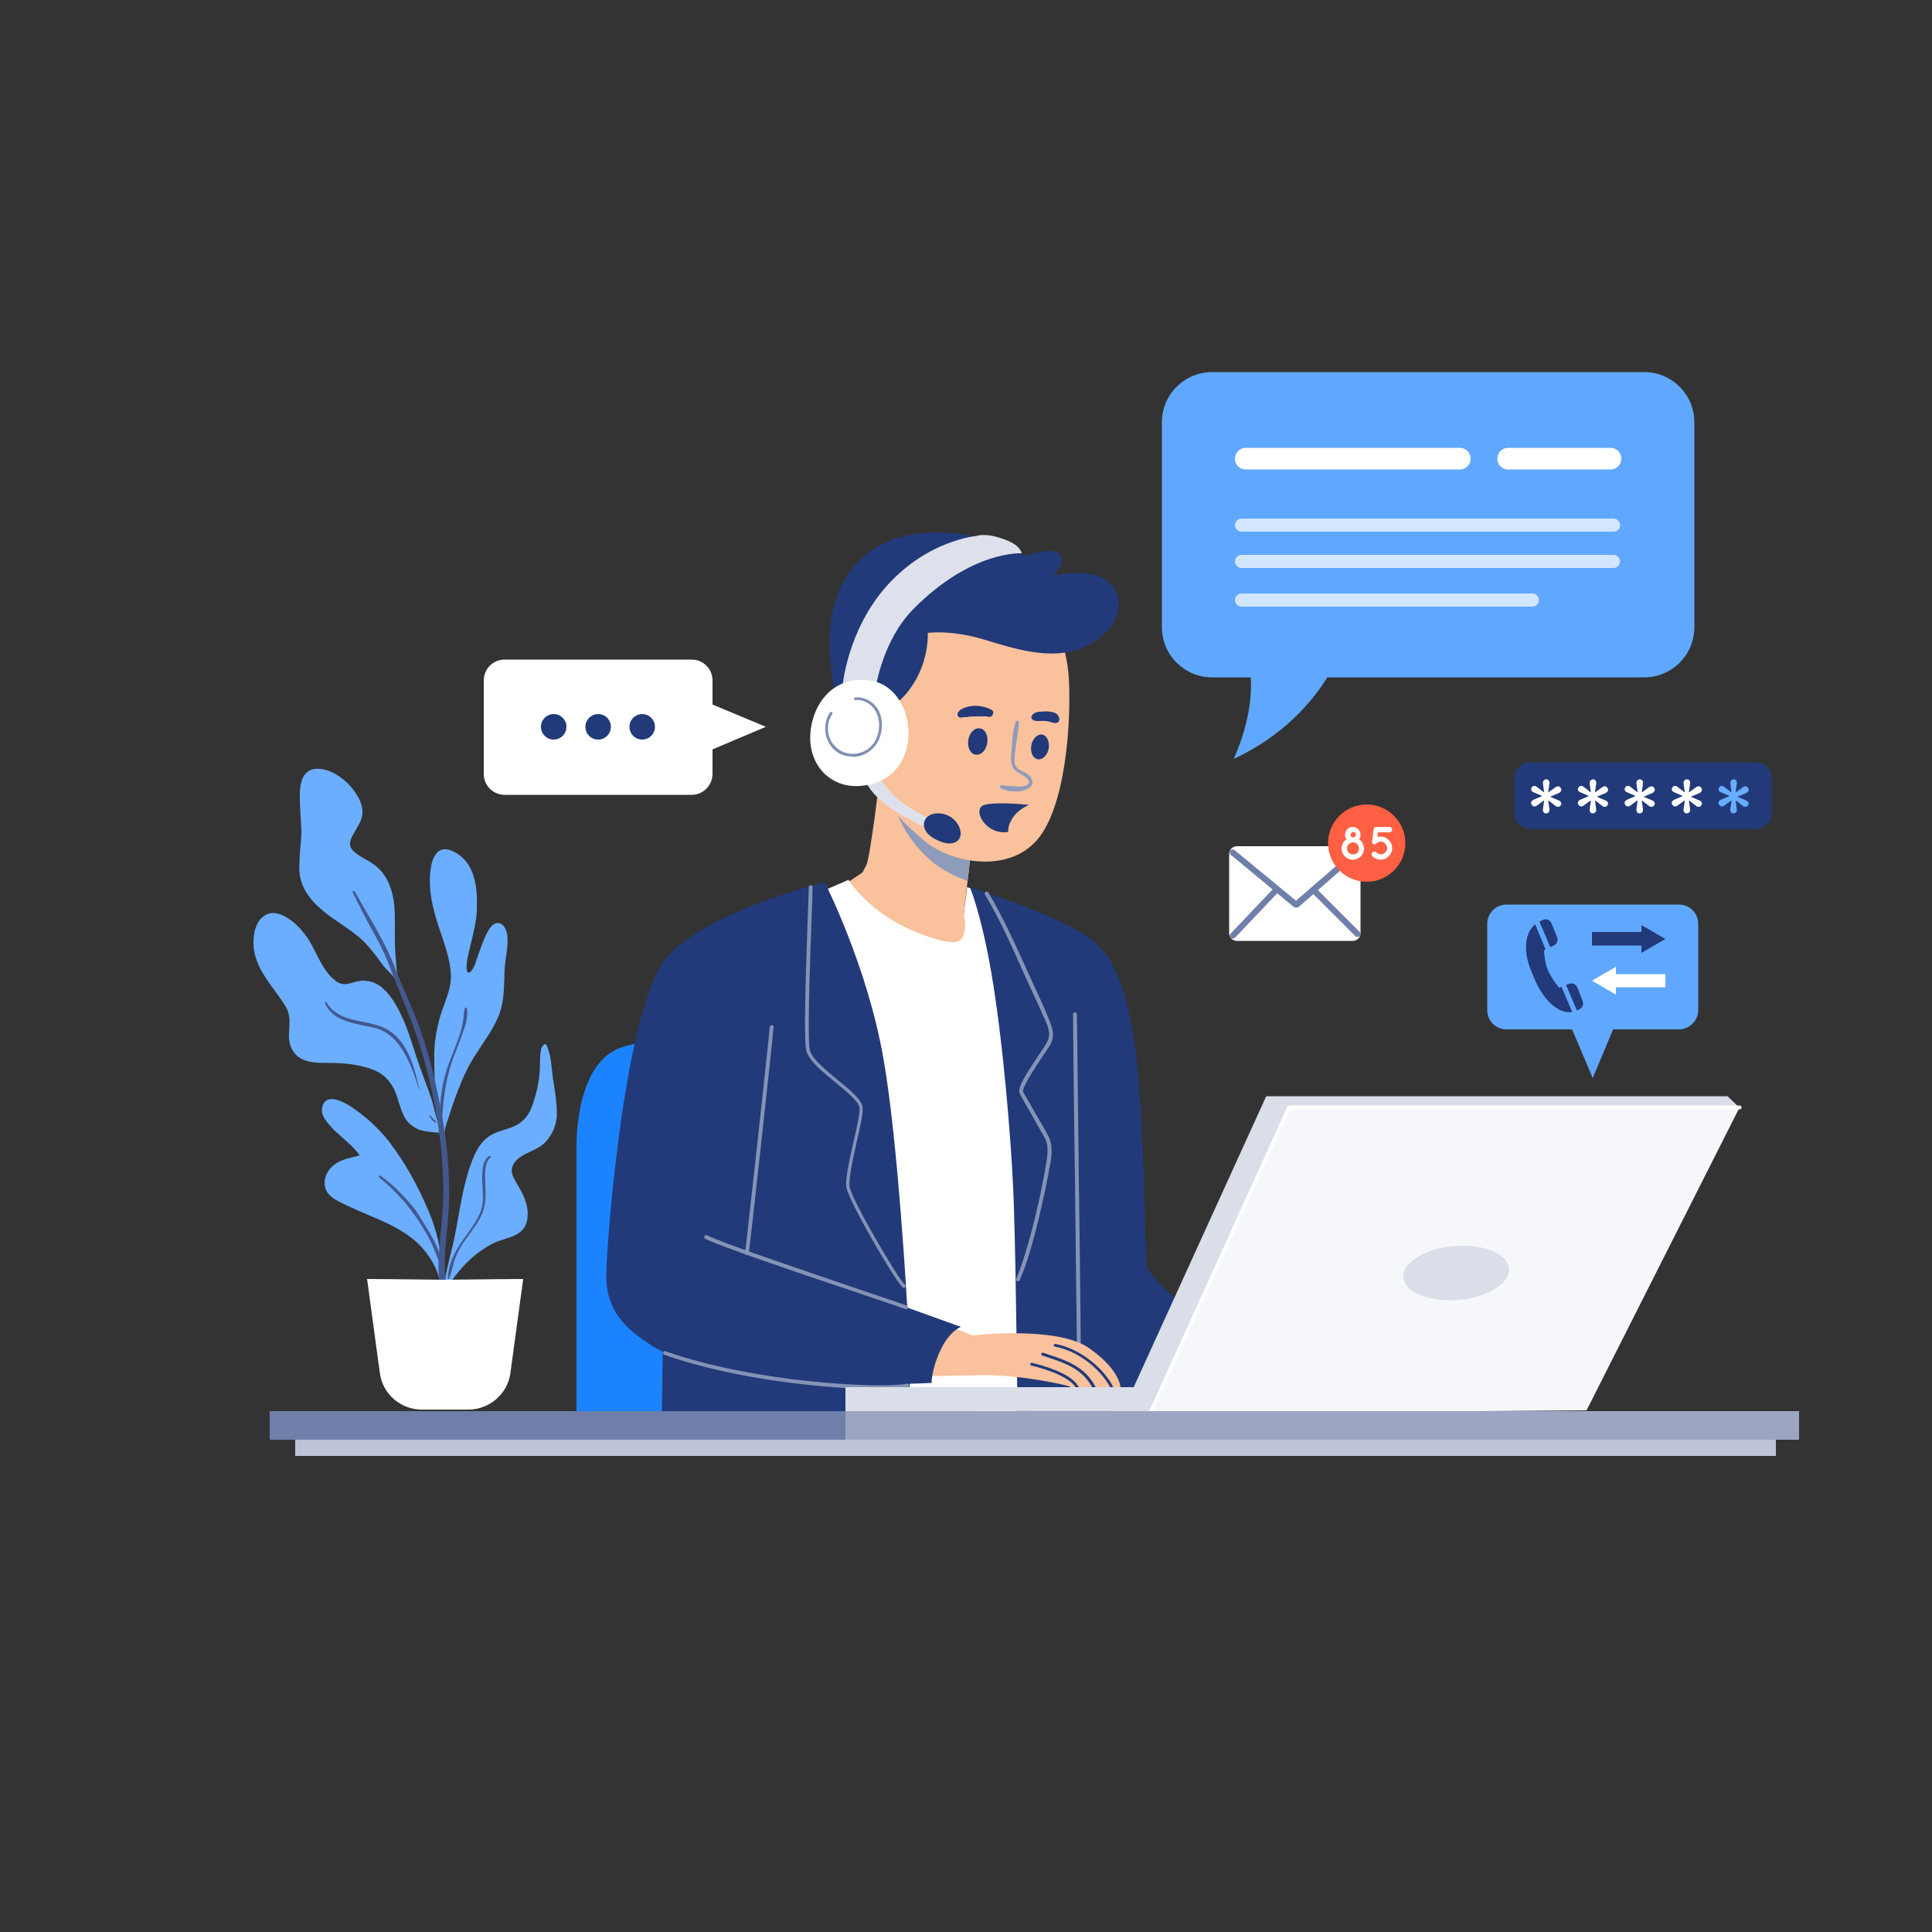 <svg version="1.1" id="OBJECTS" xmlns="http://www.w3.org/2000/svg" x="0" y="0" viewBox="0 0 500 500" xml:space="preserve"><rect x="0" y="0" width="500" height="500" fill="#333333" stroke="none"/><style>.st0{fill:#60a8ff}.st1{fill:#223a7a}.st2{fill:#fff}.st4{fill:#f9c19c}.st5{fill:#8593b6}.st6{fill:#8e9bbb}.st7{fill:#dee1eb}.st9{fill:#6baeff}.st10{fill:#43588e}.st12{fill:#d9dee8}.st16{fill:#6f7fa9}</style><path class="st0" d="M434.5 266.4h-44.6c-2.8 0-5-2.2-5-5v-22.3c0-2.8 2.2-5 5-5h44.6c2.8 0 5 2.2 5 5v22.3c0 2.8-2.3 5-5 5z"/><path class="st0" d="M412.2 279l7-16.7h-14.1z"/><path class="st1" d="M412 244.7h12.8v1.9l6.2-3.6-6.2-3.6v1.8H412z"/><path class="st2" d="M431 252.1h-12.8v-1.9l-6.2 3.6 6.2 3.6v-1.9H431z"/><path class="st1" d="M404.1 255.4l-.6.2s-1.9-2.2-2.9-4.5c-1-2.4-1-5.2-1-5.2l.4-.2-2.7-6.5c-.5.4-.9.9-1.3 1.5-1.5 2.6-1.4 6.5.2 10.4 1.5 3.9 3.2 7.3 6.2 9.5 1.8 1.3 3.3 1.5 4.5 1.3l-2.8-6.5zm2-.8l-.8.3 2.8 6.6c.3-.1.6-.2.8-.4.7-.4 1-1.2.7-2l-1.4-3.6c-.4-.8-1.3-1.2-2.1-.9zm-6.6-16.6c-.3.1-.7.3-1.1.5l2.8 6.6.9-.4c.8-.3 1.2-1.3.9-2.1l-1.5-3.7c-.3-.7-1.2-1.2-2-.9z"/><path d="M149.2 372.3v-74.5s-.8-20.1 9.7-25.9 55-2.7 55-2.7v103h-64.7v.1z" fill="#1c83ff"/><path class="st4" d="M227.9 199.5s-2.7 22.6-3.7 24.4l-1 1.9-5.2 3.5s9.9 14.1 22.1 16.3c12.2 2.3 11.2-5 11.2-5l-1.9-3.9 2.5-21.5s-22.2-10.1-24-15.7z"/><path class="st2" d="M211.5 231.2l8.1-3.5s5.2 8.5 17.2 13.4 12.2 2.1 12.8 0-.2-4.3-.2-4.3l.9-7.2 4.8 1.6 16.7 134.7L229 368l-17.5-136.8z"/><path class="st1" d="M251 229.6s2.9 6.7 5.6 22.4 5.2 42.2 5.8 60.4 1 59.8 1 59.8h54c.6 0 4.3-20.5 4.3-20.5s-23.6-20.2-24.8-23.5c-.8-2.2-.4-43.1-3.9-61.9s-8.1-22.6-17.6-27.3c-9.8-4.8-24.4-9.4-24.4-9.4z"/><path class="st5" d="M279.2 348.6c-.3 0-.5-.2-.5-.5 0-1.5-.3-22.5-.5-42.8-.3-20.3-.5-41.3-.5-42.8 0-.3.2-.5.5-.5s.5.2.5.5c0 1.5.3 22.5.5 42.8.3 20.3.5 41.3.5 42.8 0 .2-.2.5-.5.5z"/><path class="st1" d="M171.6 343.5l-.4 28.8h62.9s2.7-24.4 1.7-26.7c-1.1-2.3-64.2-2.1-64.2-2.1z"/><path class="st6" d="M241.6 223.3c2.6 2.1 6.1 3.7 8.8 4.7l1.5-12.8s-16.6-7.6-22.3-13.3c1.2 6.5 4.1 15 12 21.4z"/><path class="st4" d="M271.3 157.5s4.3 7.4 5.2 16.6c.8 9.1 0 32.5-7.4 42.4s-23 7-30 1c-6.5-5.5-12.8-11.6-14.5-23.6s3.5-34.8 18.2-39.5c14.7-4.8 28.5 3.1 28.5 3.1zM290 359.3h-2.7c-1.1 0-2.4-.1-3.7-.1h-.9c-1.3 0-2.4.1-3.5.1h-1.1c-.6-.1-.7-.2-1.4-.5-.8-.4-12.2-2.9-21.5-2.9-9.2 0-17.5.7-18.9-.5-1.4-1.1-2.2-12.8 5.7-13.5l9.7 3.7s22.1-2.6 30.3 3.4c8.2 5.8 8 10.3 8 10.3z"/><path class="st1" d="M279.3 359.2h-.8c-.2-.3-.6-.9-.9-1.1-2.5-2.5-8.5-4.2-10.7-4.7-.2-.1-.3-.2-.3-.4s.2-.3.5-.3c3.2.8 10 2.7 11.9 6 0-.1.2.3.3.5zm4.3-.1h-.9c-2.7-5-7.2-6.4-12.7-8.2l-.3-.1c-.2-.1-.3-.3-.2-.5.1-.2.3-.3.5-.2l.3.1c5.8 1.9 10.5 3.4 13.3 8.9zm4.6.1h-.8c-1.7-3.5-7.1-9.3-14.4-10.7-.2 0-.3-.2-.3-.4s.2-.3.4-.3c7.4 1.4 13.4 7.5 15.1 11.4zm-58.7-175.5s4.6-2.2 7.8-8.3 2.8-11.6 2.8-11.6 5.8-.9 14.5 1.7 19 6.1 27.7 1.1 8.7-12.9 4.4-16.2c-4.8-3.7-14.2-1.4-14.2-1.4s3.6-3.5 1.7-5.6c-2-2.1-9.1.6-9.1.6s-8.7-6.9-25.1-6.1c-16.4.8-24.3 12.3-25.2 25.1s3.7 25.7 3.7 25.7l11-5z"/><path class="st6" d="M262.9 186.8c-.9 2.3-.9 5-1.1 7.4-.2 1.9-.5 4.1 1.2 5.4.8.6 4.8 2.3 2.7 3.6-.8.5-2.1.4-2.9.3-.6 0-1.2-.1-1.8-.1-.6 0-1.3-.2-1.9-.2-.4 0-.5.5-.2.7 1 .7 2.6.9 3.8.9 1.2 0 2 0 3.1-.6.7-.3 1.3-.8 1.4-1.6.1-.9-.6-1.7-1.2-2.2-.8-.6-1.7-.9-2.5-1.4-1.1-.8-1-2.1-.9-3.3.2-2.9.9-5.8 1.1-8.8 0-.5-.7-.5-.8-.1z"/><path class="st1" d="M271.4 193.7c-.3 1.7-1.6 3-2.8 2.8-1.3-.2-2-1.8-1.7-3.6.3-1.7 1.6-3 2.8-2.8 1.2.2 2 1.8 1.7 3.6zm-15.9-1.4c-.3 1.9-1.6 3.2-3 3s-2.2-1.9-1.9-3.8c.3-1.9 1.6-3.2 3-3s2.2 1.9 1.9 3.8zm12.2-5.8c1 .2 1.9 0 2.9.1.2 0 .5.1.7.1h-.1.1c.1 0 .2 0 .4.1s.4.1.6.2c.2 0 .4.1.6.1h.3-.2.4c.6-.1.9-.8.7-1.3 0-.2-.1-.3-.2-.4 0-.1-.1-.1-.1-.2l.1.1c0-.1-.1-.1-.1-.2-.1-.1-.1-.2-.2-.2-.1-.1-.2-.1-.2-.2-.3-.2-.6-.3-.9-.4-.6-.1-1.2-.2-1.8-.2-.6 0-1.2.1-1.8.1-.5.1-1.1.2-1.5.6-.3.2-.5.6-.5 1 .1.2.4.6.8.7zm-11.1-2.8c-.1-.1-.3-.1-.4-.2-.1-.1-.4-.2-.2-.1-.1 0-.2-.1-.3-.1-.4-.2-.8-.3-1.2-.4-.9-.2-1.9-.3-2.9-.2s-2 .4-2.9.9c-.1.1-.3.2-.4.3-.1.1-.1.2-.2.3 0 0 0-.1.1-.1-.3.2-.4.5-.4.8s.2.6.4.7c.3.2.7.1 1 0h-.5c.3 0 .5.1.8 0 0 0 .3-.1.1 0h.3c.1 0 .4 0 0 0h.2c.2 0 .3 0 .5-.1.7-.1 1.4-.1 2-.1h2.7c.2 0 .1 0 0 0h.2c.1 0 .2.1.3.1.4.2 1-.2 1.1-.6.3-.4.2-.9-.3-1.2zm5 28.8c.9-1.9 2.7-3.3 4.7-4.2-1.7-.2-9.9-.9-12 .2-2.3 1.3.4 6.6 5.2 6.9.5 0 1 0 1.4-.1 0-1 .2-1.9.7-2.8z"/><path class="st7" d="M223.7 201.4s.8 3.2 5.6 6.9 11.7 6.4 11.7 6.4l.6-2.4s-7.1-3.1-10.4-6.5c-3.3-3.4-3.7-5.3-3.7-5.3l-3.8.9z"/><path class="st1" d="M242.4 210.5c3.8-.2 6 2.8 6.2 4.8.3 2-1.6 4.2-5.9 2.2-5.3-2.3-4.2-6.8-.3-7z"/><path class="st7" d="M226.7 177.7s1.7-11.9 9.6-20c15.2-15.4 28.1-14.5 28.1-14.5s-.1-2.2-5-3.8c-4.6-1.6-6.6-.7-6.6-.7s-12.5 1-23.1 12.7S218 178 218 178l8.7-.3z"/><path class="st2" d="M225.6 176.2c-10-1.7-15.5 6.1-15.9 14s5.3 13.8 12.9 13.2c17.2-1.3 15.2-25.1 3-27.2z"/><path d="M220.6 195.8c-2.6 0-4.9-1.3-6.1-3.6-1.4-2.5-1.2-5.6.3-7.8.1-.2.3-.2.5-.1s.2.4.1.5c-1.4 2-1.5 4.8-.3 7 1.2 2.1 3.2 3.3 5.7 3.3 2.3-.1 4.2-1.1 5.4-2.9 1.4-2.1 1.7-5 .8-7.3-.9-2.4-3.3-4-5.6-3.7-.2 0-.4-.1-.4-.3s.1-.4.3-.4c2.6-.3 5.4 1.4 6.4 4.1 1 2.6.6 5.7-.9 8-1.4 2-3.5 3.2-6 3.3 0-.1-.1-.1-.2-.1z" fill="#818fb3"/><path class="st1" d="M213.4 228.3s-30.2 7.4-40.8 19.4c-10.6 12-15.5 71.2-15.7 82.1-.2 11 7.4 15.5 12 18.6s24.6 8.7 40.8 9.5 31.4 0 31.4 0-.1-3.5 2.4-8.7c2.3-4.8 5.2-5.8 5.2-5.8l-13.9-5s-2.4-43.5-6.2-64.6c-4.2-24-15.2-45.5-15.2-45.5z"/><path class="st5" d="M263.5 331.6h-.2c-.3-.1-.4-.4-.3-.7 2.8-6.4 5.8-18.9 7.4-27.7l.1-.7c.5-2.6 1.1-5.8-.1-8-.6-1.1-2.1-3.6-3.4-6-1.4-2.5-2.8-4.8-3.1-5.5-.7-1.4 1.6-5 4.9-9.9.9-1.3 1.7-2.5 2.1-3.3 1.2-2 .4-3.9-.5-6.1l-.4-.7c-.8-2-1.8-4.1-2.7-6-.4-.8-.7-1.6-1.1-2.4l-1.5-3.3c-2.9-6.5-5.9-13.3-9.8-19.8-.1-.2-.1-.5.2-.7.2-.1.5-.1.7.2 3.9 6.6 6.9 13.3 9.9 19.9l1.5 3.3c.4.8.7 1.6 1.1 2.4.9 2 1.9 4 2.7 6.1l.3.7c.9 2.2 1.9 4.5.5 7-.5.8-1.3 2-2.2 3.3-1.7 2.6-5.3 8-4.8 8.9.4.7 1.7 3 3.1 5.4s2.8 4.8 3.4 6c1.4 2.5.8 6 .2 8.7l-.1.7c-.6 3.2-3.8 19.6-7.5 27.9-.1.2-.2.3-.4.3zm-29.5 1.7c-.1 0-.3 0-.4-.1-2.4-2.4-13.7-22-14.5-25.7-.5-2 .7-7.1 1.8-12.1.9-3.8 1.8-7.8 1.5-8.9-.4-1.6-3.3-4-6.1-6.3-3.4-2.8-6.9-5.6-7.6-8.2-.8-2.9-.1-21.3.3-33.4.2-4.4.3-7.8.3-9 0-.3.2-.5.5-.5s.5.2.5.5c0 1.2-.1 4.7-.3 9.1-.4 11.3-1.1 30.3-.4 33.1.6 2.3 4.1 5.1 7.2 7.7 3.1 2.5 6 4.9 6.4 6.8.3 1.3-.5 5-1.5 9.3-1 4.6-2.2 9.9-1.8 11.7.8 3.6 12 22.9 14.3 25.2.2.2.2.5 0 .7 0 .1-.1.1-.2.1zm-40.7-8.5c-.3 0-.5-.3-.5-.6.4-2.6 6.1-54.4 6.4-58.4 0-.3.3-.5.5-.5.3 0 .5.3.5.5-.3 4-6 55.8-6.4 58.4 0 .4-.2.6-.5.6z"/><path class="st5" d="M234.5 338.8h-.2c-1.3-.5-6.9-2.4-14-4.8-14.4-4.8-34-11.5-37.8-13.4-.2-.1-.3-.4-.2-.7.1-.2.4-.3.7-.2 3.7 1.9 24.1 8.8 37.6 13.4 7.1 2.4 12.8 4.3 14.1 4.8.3.1.4.4.3.7-.1.1-.3.2-.5.2zm-6.9 20.7c-12.6 0-37.1-2.3-55.7-8.9-.3-.1-.4-.4-.3-.6.1-.3.4-.4.6-.3 23.5 8.3 56.4 9.7 62.5 8.4.3-.1.5.1.6.4s-.1.5-.4.6c-1.3.2-3.9.4-7.3.4z"/><path class="st9" d="M83 235.2c3.9 3.5 8.9 5.7 12.3 9.7 1.4 1.6 2.6 3.2 3.8 4.9.9 1.2 3.4 3.2 3.8 4.7.2.7.1-.2 0-.9v-.1c-.3-3-.6-6.1-.7-9.2-.1-3.1.1-6.1-.1-9.2-.3-4.3-1.6-8.5-5.1-11.2-1.7-1.3-3.9-2.1-5.5-3.6-1.5-1.4-.9-3 0-4.5.8-1.5 1.8-2.9 2.2-4.5.4-1.9-.3-3.9-1.3-5.5-2-3.4-6.6-7.3-10.9-6.8-3.6.4-4 4.6-3.9 7.5 0 2.8.3 5.6.4 8.4 0 2.9-.5 5.7-.5 8.6-.4 4.9 1.9 8.6 5.5 11.7z"/><path class="st9" d="M119.4 280c1.1-2.6 2.3-5 3.9-7.4 2.1-3.3 4.5-6.4 5.9-10.1s1.2-7.7 1.4-11.6c.1-2.9 1-5.7.7-8.6-.1-1.4-.9-3.6-2.7-3.4-1.4.2-2.2 1.9-2.8 3-.9 1.9-1.6 4-2.3 6-.3.8-.5 1.6-.9 2.4-.2.4-.8 1.5-1.4 1.4-1-.3-.1-4.4.1-5.1.8-3.7 1.9-7.1 2.1-10.9.2-5.5-.2-12.1-5.6-15.1-1.4-.8-3.2-1.3-4.5-.1s-1.7 3.2-1.9 4.8c-.6 5.1.6 9.9 2.2 14.7 1.3 4 2.9 8 3.1 12.3.1 4.1-2 7.7-3 11.5-1.6 6.1-1.3 9.4-1.3 11.4 0 2.5.1 4.9.3 7.4.2 2.3.4 4.6.6 6.8.1.5.1.9.2 1.4-.9-2.1-1.2-4.5-1.9-6.6-1.3-3.8-2.8-7.4-4-11.2-1-3.1-2-6.3-3.3-9.3-1.3-2.8-2.8-5.8-5.2-7.9-1.4-1.3-3.2-2-5.1-2-1.2 0-2.3.4-3.5.7-1.4.4-2.6.2-3.7-.7-3.9-3-5-8.3-7.9-12-2.1-2.8-7.2-7.6-10.9-4.5-2 1.6-2.5 4.8-2.4 7.2.1 3 1.4 5.8 3 8.3 1.7 2.7 3.8 5.1 5.4 7.8.9 1.6 1 3.2.9 5-.1 1.7-.3 3.4.3 5.1 1.8 5 7.3 4.3 11.6 4.4 3 .1 6.2.5 9.1 1.5 3.3 1.1 5.4 3.3 6.6 6.5.9 2.4 1.3 5 2.9 7.1.8.9 1.8 1.6 2.9 2.1 1.7.7 6.8 1.1 6.8.6.1-1.6.9-3.2 1.3-4.7.9-2.8 1.9-5.5 3-8.2zm23.7-.9c-.4-2.9-.4-6-1.7-8.7-.1-.2-.4-.2-.5-.1-1 .5-1 2.1-1.1 3.1-.1 1.6 0 3.2-.2 4.8-.3 2.8-1 5.7-2 8.3-1.1 3-3.2 4.7-6.2 5.6-1.9.6-3.8 1.1-5.4 2.4-1.4 1.1-2.4 2.7-3.2 4.4-2 4.5-3 9.5-3.9 14.4-.6 3.2-1.1 6.5-1.9 9.7s-1.6 6.4-2.1 9.7c-.1.2-.2.3-.2.5-.2.5.6.8.8.3 3.1-4.8 6.9-9.1 12.1-11.7 2.3-1.2 5.4-1.4 7.4-3.3 1.5-1.4 1.7-3.6 1.5-5.5-.3-2.5-1.5-4.6-2.8-6.8-.7-1.2-1.5-2.5-1.2-3.9s1.4-2.4 2.5-3.1c2.1-1.3 4.7-1.9 6.4-3.9 1.6-1.8 2.5-4 2.7-6.4.1-3.2-.5-6.7-1-9.8zm-42.3 16.5c-2.7-3.5-6.1-6.6-9.8-9.1-2-1.3-6.7-3.9-7.6 0-.6 2.3 1.7 4.5 3.1 6 2.2 2.1 4.8 4 6.6 6.5-2.3.7-4.7.9-6.7 2.5-2.4 1.9-3.4 5.5-1.1 7.8 1.1 1.1 2.7 1.8 4.1 2.5 1.9.9 3.7 1.7 5.6 2.5 4.1 1.7 8.3 3.5 11.8 6.3 3.6 2.9 6.9 7.7 7.2 12.4 0 .4-.1 0 .1-.2.1.1.6-.1.6-.4-.1-6.9-1.3-13.5-4.2-19.9-2.5-5.9-5.8-11.8-9.7-16.9z"/><path class="st10" d="M91.3 231c1.5 3.1 3.1 6.2 4.8 9.3 1.6 2.9 3.2 5.9 4.4 9 1.5 3.9 3 7.7 4.6 11.5 1.6 4 3.1 8.1 4.3 12.2 2.3 8.1 4 16.4 4.8 24.8.4 4.3.6 8.5.5 12.8-.1 3.3-.5 6.7-.8 10-.3 3.5-.6 7-.3 10.4.2 2.9.7 6.4 3 8.4.4.4 1.1-.1.8-.6-2.7-5.5-2.5-11.5-2-17.4.3-3.3.7-6.6.8-9.9.1-4.2 0-8.4-.4-12.6-.8-8.2-2.4-16.3-4.5-24.3-1.1-4.1-2.4-8.1-4-12s-3.4-7.8-4.9-11.7c-2.7-7.2-6.9-13.5-10.6-20.2-.2-.3-.7 0-.5.3z"/><path class="st10" d="M114.4 289.6c.4-5.2.9-10.2 2.7-15.2.8-2.3 1.8-4.6 2.6-6.9.7-1.9 1.6-4.6 1.1-6.6-.1-.2-.4-.2-.5 0-.3 1.2-.3 2.5-.5 3.7s-.6 2.3-.9 3.4c-.8 2.4-1.8 4.7-2.7 7.1-1.7 4.6-2.6 9.7-2.2 14.6 0 .2.3.2.4-.1zm-30.3-30c2.1 5 8.3 5.3 12.8 6.4 3.2.8 5.6 3 7.3 5.8 1.9 3.1 3.2 6.7 4.2 10.1h.1c-1.3-6-3.1-13.2-9.3-16-5-2.2-11.5-1.1-14.7-6.5 0-.2-.5-.1-.4.2zm27 29.2c.2.3.5.7.7 1 .1.2.3.3.4.4.2.1.4.3.6.3.1 0 .2-.1.1-.2-.1-.2-.3-.3-.4-.4l-.4-.4c-.3-.3-.6-.6-.8-.9-.2.1-.3.2-.2.2zm-13 15.9c3.6 2.9 6.9 6.4 9.5 10.2 1.3 1.8 2.4 3.7 3.5 5.7 1.1 2.1 1.9 4.4 2.8 6.6.1.2.4.2.4 0-.5-4.7-3.5-8.7-5.9-12.7-1.2-2-2.8-3.7-4.4-5.4-1.7-1.8-3.5-3.4-5.5-4.8-.3-.2-.6.2-.4.4zm28.5-5.5c-1.7 1-1.8 3.7-1.8 5.4-.1 3.3.8 6.5-.7 9.6-1.3 2.9-3.4 5.3-5.1 7.9-1.6 2.5-3.1 5.7-3.1 8.7 0 .2.3.3.3.1.6-1.4.9-2.9 1.3-4.3.5-1.6 1.2-3.1 2.1-4.5 1.6-2.5 3.6-4.7 4.9-7.4 1.4-2.8 1.2-5.6 1.1-8.6-.1-1.9-.3-5.1 1.3-6.5.3-.2 0-.6-.3-.4z"/><path class="st2" d="M115.1 331.2c-6.9-.1-20.1-.2-20.1-.2l3.3 24.3c.7 5.5 5.4 9.5 10.9 9.5h12c5.5 0 10.2-4.1 10.9-9.5l3.3-24.3c-.2 0-13.4.1-20.3.2z"/><path fill="#f6f7fa" d="M450.2 286.6L410.6 365l-115.3.8 35.6-80.3z"/><path class="st12" d="M218.8 365.3V359h74.6l34.3-75.3h119.4l3 2.9H333.6l-35.7 78.6s-79.1-.1-79.1.1z"/><path class="st12" d="M390.3 329.8c-1.3 3.9-8.4 6.9-15.8 6.7-7.4-.2-12.4-3.5-11.1-7.4s8.4-6.9 15.8-6.7c7.5.2 12.4 3.5 11.1 7.4z"/><path class="st2" d="M297.9 365.7h-.2c-.3-.1-.4-.4-.2-.7l35.8-78.9h116.9c.3 0 .5.2.5.5s-.2.5-.5.5H333.9l-35.6 78.3c-.1.2-.2.3-.4.3z"/><path fill="#596b9b" d="M213.6 376.8v-5.6H76.4v5.6h136.4z"/><path fill="#7a89af" d="M213.6 376.8h246v-5.6H212.8v5.6z"/><path fill="#bdc4d7" d="M76.4 371.2h383.2v5.6H76.4z"/><path class="st16" d="M69.8 365.2h149.8v7.4H69.8z"/><path fill="#9ca6c3" d="M218.8 365.2h246.8v7.4H218.8z"/><path class="st2" d="M179 205.7h-48.4c-3 0-5.4-2.4-5.4-5.4v-24.2c0-3 2.4-5.4 5.4-5.4H179c3 0 5.4 2.4 5.4 5.4v24.2c0 2.9-2.4 5.4-5.4 5.4z"/><path class="st2" d="M198.2 188.1l-18.2-7.6v15.3z"/><circle class="st1" cx="143.3" cy="188.1" r="3.3"/><circle class="st1" cx="154.8" cy="188.1" r="3.3"/><circle class="st1" cx="166.2" cy="188.1" r="3.3"/><path class="st0" d="M425.5 96.3H313.7c-7.2 0-13 5.8-13 13v53c0 7.2 5.8 13 13 13h10c.3 4.8-.4 12-4.4 21.1 12.9-6 20.4-14.9 24.2-21.1h82c7.2 0 13-5.8 13-13v-53c0-7.2-5.8-13-13-13z"/><path class="st2" d="M377.8 121.5h-55.4c-1.5 0-2.8-1.2-2.8-2.8 0-1.5 1.2-2.8 2.8-2.8h55.4c1.5 0 2.8 1.2 2.8 2.8 0 1.6-1.3 2.8-2.8 2.8z"/><path d="M417.6 137.6h-96.3c-.9 0-1.7-.8-1.7-1.7 0-.9.8-1.7 1.7-1.7h96.3c.9 0 1.7.8 1.7 1.7 0 1-.8 1.7-1.7 1.7zm0 9.4h-96.3c-.9 0-1.7-.8-1.7-1.7 0-.9.8-1.7 1.7-1.7h96.3c.9 0 1.7.8 1.7 1.7 0 .9-.8 1.7-1.7 1.7zm-21 10h-75.3c-.9 0-1.7-.8-1.7-1.7 0-.9.8-1.7 1.7-1.7h75.3c.9 0 1.7.8 1.7 1.7 0 .9-.8 1.7-1.7 1.7z" fill="#d2e6ff"/><path class="st2" d="M416.8 121.5h-26.5c-1.5 0-2.8-1.2-2.8-2.8 0-1.5 1.2-2.8 2.8-2.8h26.5c1.5 0 2.8 1.2 2.8 2.8 0 1.6-1.3 2.8-2.8 2.8zm-66.7 122h-30c-1.1 0-2-.9-2-2V221c0-1.1.9-2 2-2h30c1.1 0 2 .9 2 2v20.5c0 1.1-.9 2-2 2z"/><path class="st16" d="M335.3 234.9c-.2 0-.3-.1-.5-.2l-16.3-13.5c-.3-.3-.4-.7-.1-1.1.3-.3.7-.4 1.1-.1l15.9 13.1 15.5-13.4c.3-.3.8-.2 1.1.1.3.3.2.8-.1 1.1L336 234.8c-.3 0-.5.1-.7.1z"/><path class="st16" d="M319 242.9c-.2 0-.4-.1-.5-.2-.3-.3-.3-.8 0-1.1l11.4-12c.3-.3.8-.3 1.1 0 .3.3.3.8 0 1.1l-11.4 12c-.2.2-.4.2-.6.2zm32.3-.4c-.2 0-.4-.1-.5-.2l-11.4-11.4c-.3-.3-.3-.8 0-1.1s.8-.3 1.1 0l11.4 11.4c.3.3.3.8 0 1.1-.3.1-.4.2-.6.2z"/><circle cx="353.7" cy="218.2" r="10" fill="#ff5f42"/><path class="st2" d="M353 219.6c0 1.6-1.3 2.9-2.9 2.9-1.6 0-2.9-1.3-2.9-2.9 0-1 .5-1.9 1.3-2.4-.3-.3-.4-.7-.4-1.2 0-1.1.9-2 2-2s2 .9 2 2c0 .4-.1.9-.4 1.2.8.5 1.3 1.4 1.3 2.4zm-1.3 0c0-.9-.7-1.6-1.5-1.6-.9 0-1.6.7-1.6 1.6 0 .9.7 1.5 1.6 1.5.8.1 1.5-.6 1.5-1.5zm-2.2-3.6c0 .4.3.7.7.7.4 0 .7-.3.7-.7 0-.4-.3-.7-.7-.7-.4.1-.7.4-.7.7zm9.9 1.4c.6.6.9 1.3.9 2.1s-.3 1.5-.9 2.1c-.6.6-1.3.9-2.1.9-.7 0-1.5-.3-2.1-.9-.3-.3-.3-.7 0-1 .3-.3.7-.3 1 0 .3.3.7.5 1.2.5.4 0 .8-.2 1.1-.5.3-.3.5-.7.5-1.1 0-.4-.2-.8-.5-1.2-.3-.3-.7-.5-1.1-.5-.4 0-.8.1-1.2.5-.3.3-.7.3-1 0 0 0-.1-.1-.1-.2v-.4l.4-3.1c0-.2.1-.4.3-.5.1 0 .2-.1.3-.1h3.5c.4 0 .7.3.7.7 0 .4-.3.7-.7.7h-3l-.1 1.2c.3-.1.5-.1.8-.1.8 0 1.5.3 2.1.9z"/><path class="st1" d="M454.5 214.5h-58.6c-2.2 0-4-1.8-4-4v-9.2c0-2.2 1.8-4 4-4h58.6c2.2 0 4 1.8 4 4v9.2c0 2.2-1.8 4-4 4z"/><path class="st2" d="M400.1 210.5c-.3 0-.5-.1-.6-.3-.2-.2-.2-.4-.2-.7l.3-2.2v-.1h-.1l-1.8 1.3c-.2.2-.5.2-.7.2s-.4-.2-.6-.4c-.2-.3-.2-.6-.1-.8s.3-.4.5-.5l2.1-.9c.1 0 .1 0 .1-.1 0 0 0-.1-.1-.1l-2.1-.9c-.3-.1-.4-.3-.5-.5s0-.5.1-.7.3-.4.6-.4c.2 0 .5 0 .7.2l1.8 1.4h.1v-.1l-.3-2.2c0-.3.1-.5.2-.7.2-.2.4-.3.7-.3.3 0 .5.1.6.3.2.2.2.4.2.7l-.3 2.2v.1h.1l1.8-1.3c.2-.2.5-.2.7-.2.3 0 .4.2.6.4.2.3.2.6.1.8s-.3.4-.5.5l-2.1.9c-.1 0-.1 0-.1.1 0 0 0 .1.1.1l2.1.9c.3.1.4.3.5.5s.1.5-.1.7c-.1.2-.3.4-.6.4s-.5 0-.7-.2l-1.8-1.4h-.1v.1l.3 2.2c0 .3 0 .5-.2.7s-.4.3-.7.3zm12.1 0c-.3 0-.5-.1-.6-.3-.2-.2-.2-.4-.2-.7l.3-2.2v-.1h-.1l-1.8 1.3c-.2.2-.5.2-.7.2s-.4-.2-.6-.4c-.2-.3-.2-.6-.1-.8s.3-.4.5-.5l2.1-.9c.1 0 .1 0 .1-.1 0 0 0-.1-.1-.1l-2.1-.9c-.3-.1-.4-.3-.5-.5s0-.5.1-.7c.2-.2.3-.4.6-.4.2 0 .5 0 .7.2l1.8 1.4h.1v-.1l-.3-2.2c0-.3.1-.5.2-.7.2-.2.4-.3.7-.3.3 0 .5.1.6.3.2.2.2.4.2.7l-.3 2.2v.1h.1l1.8-1.3c.2-.2.5-.2.7-.2.3 0 .4.2.6.4.2.3.2.6.1.8s-.3.4-.5.5l-2.1.9c-.1 0-.1 0-.1.1 0 0 0 .1.1.1l2.1.9c.3.1.4.3.5.5s.1.5-.1.7c-.1.2-.3.4-.6.4s-.5 0-.7-.2l-1.8-1.4h-.1v.1l.3 2.2c0 .3 0 .5-.2.7s-.4.3-.7.3zm12.1 0c-.3 0-.5-.1-.6-.3-.2-.2-.2-.4-.2-.7l.3-2.2v-.1h-.1l-1.8 1.3c-.2.2-.5.2-.7.2s-.4-.2-.6-.4c-.2-.3-.2-.6-.1-.8s.3-.4.5-.5l2.1-.9c.1 0 .1 0 .1-.1 0 0 0-.1-.1-.1l-2.1-.9c-.3-.1-.4-.3-.5-.5s0-.5.1-.7.3-.4.6-.4c.2 0 .5 0 .7.2l1.8 1.4h.1v-.1l-.3-2.2c0-.3.1-.5.2-.7.2-.2.4-.3.7-.3.3 0 .5.1.6.3.2.2.2.4.2.7l-.3 2.2v.1h.1l1.8-1.3c.2-.2.5-.2.7-.2.3 0 .4.2.6.4.2.3.2.6.1.8s-.3.4-.5.5l-2.1.9c-.1 0-.1 0-.1.1 0 0 0 .1.1.1l2.1.9c.3.1.4.3.5.5s.1.5-.1.7c-.1.2-.3.4-.6.4s-.5 0-.7-.2l-1.8-1.4h-.1v.1l.3 2.2c0 .3 0 .5-.2.7-.1.2-.4.3-.7.3zm12.2 0c-.3 0-.5-.1-.6-.3-.2-.2-.2-.4-.2-.7l.3-2.2v-.1h-.1l-1.8 1.3c-.2.2-.5.2-.7.2s-.4-.2-.6-.4c-.2-.3-.2-.6-.1-.8s.3-.4.5-.5l2.1-.9c.1 0 .1 0 .1-.1 0 0 0-.1-.1-.1l-2.1-.9c-.3-.1-.4-.3-.5-.5s0-.5.1-.7c.2-.2.3-.4.6-.4.2 0 .5 0 .7.2l1.8 1.4h.1v-.1l-.3-2.2c0-.3.1-.5.2-.7.2-.2.4-.3.7-.3.3 0 .5.1.6.3.2.2.2.4.2.7l-.3 2.2v.1h.1l1.8-1.3c.2-.2.5-.2.7-.2.3 0 .4.2.6.4.2.3.2.6.1.8s-.3.4-.5.5l-2.1.9c-.1 0-.1 0-.1.1 0 0 0 .1.1.1l2.1.9c.3.1.4.3.5.5s.1.5-.1.7c-.1.2-.3.4-.6.4s-.5 0-.7-.2l-1.8-1.4h-.1v.1l.3 2.2c0 .3 0 .5-.2.7s-.4.3-.7.3z"/><path d="M448.6 210.5c-.3 0-.5-.1-.6-.3-.2-.2-.2-.4-.2-.7l.3-2.2v-.1h-.1l-1.8 1.3c-.2.2-.5.2-.7.2s-.4-.2-.6-.4c-.2-.3-.2-.6-.1-.8s.3-.4.5-.5l2.1-.9c.1 0 .1 0 .1-.1 0 0 0-.1-.1-.1l-2.1-.9c-.3-.1-.4-.3-.5-.5s0-.5.1-.7.3-.4.6-.4c.2 0 .5 0 .7.2l1.8 1.4h.1v-.1l-.3-2.2c0-.3.1-.5.2-.7.2-.2.4-.3.7-.3.3 0 .5.1.6.3.2.2.2.4.2.7l-.3 2.2v.1h.1l1.8-1.3c.2-.2.5-.2.7-.2.3 0 .4.2.6.4.2.3.2.6.1.8s-.3.4-.5.5l-2.1.9c-.1 0-.1 0-.1.1 0 0 0 .1.1.1l2.1.9c.3.1.4.3.5.5s.1.5-.1.7c-.1.2-.3.4-.6.4s-.5 0-.7-.2l-1.8-1.4h-.1v.1l.3 2.2c0 .3 0 .5-.2.7s-.4.3-.7.3z" fill="#67acff"/></svg>